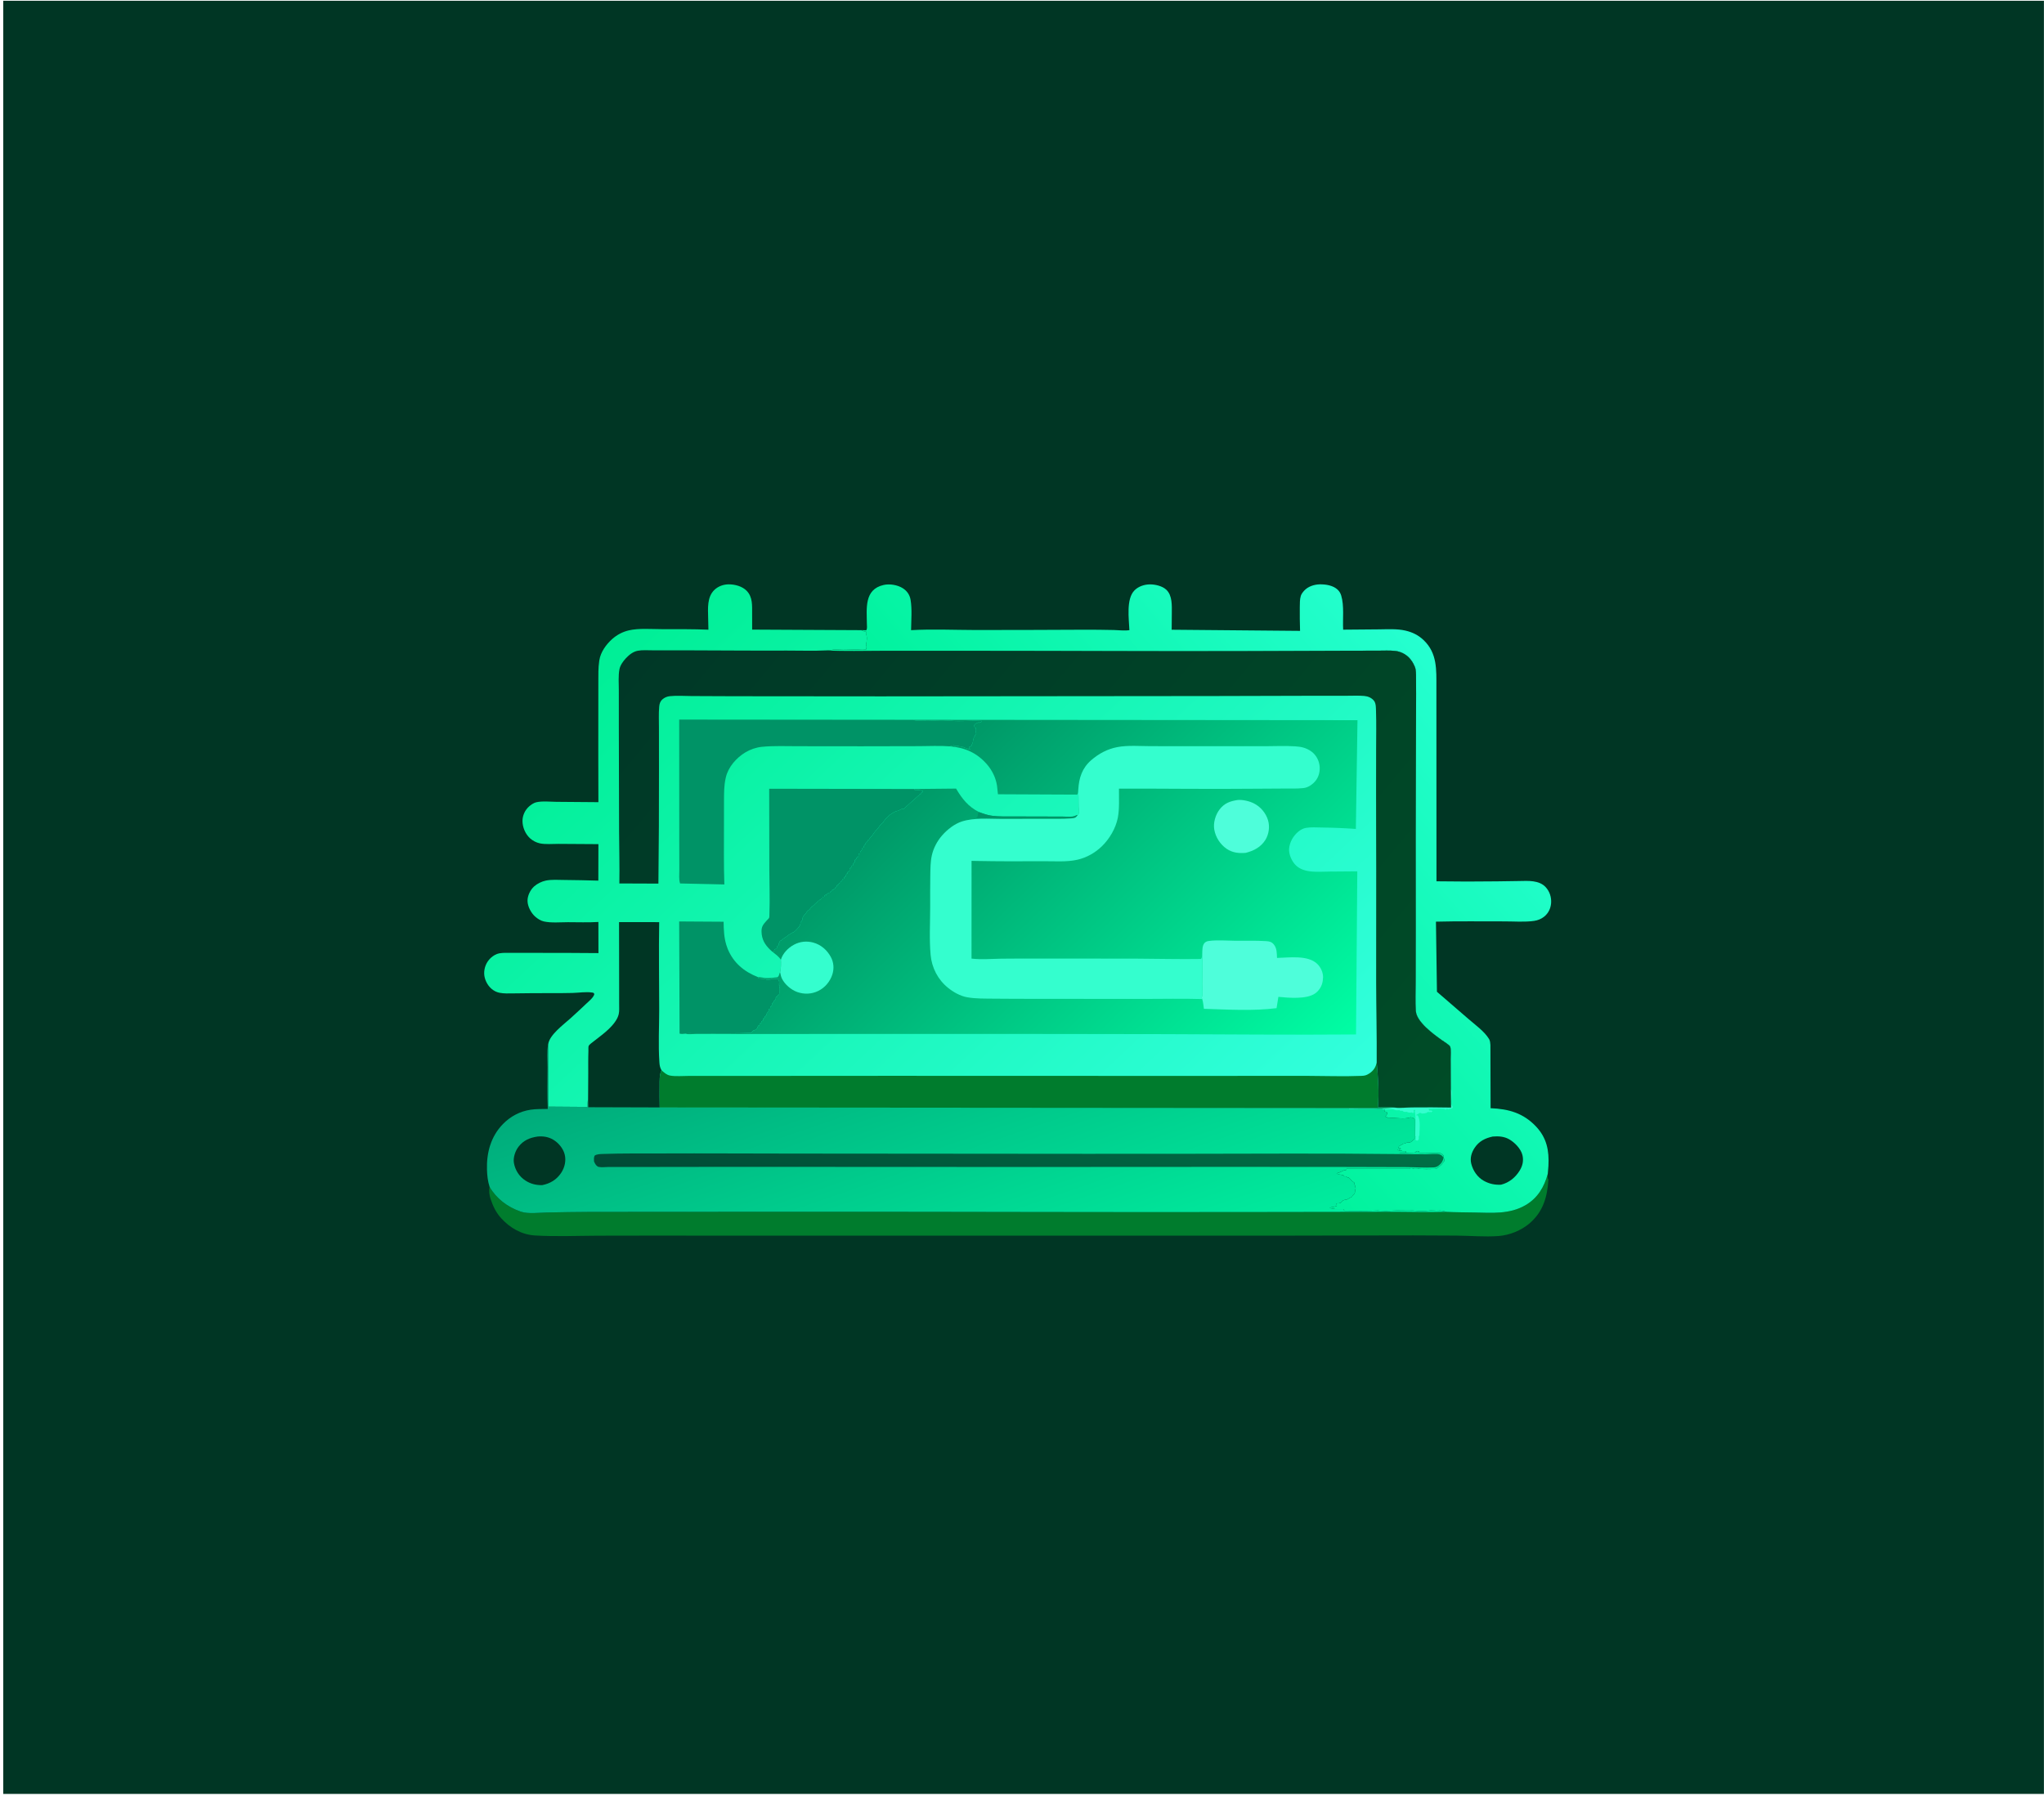 <svg width="627" height="551" viewBox="0 0 627 551" fill="none" xmlns="http://www.w3.org/2000/svg">
<rect x="0.998" y="0.232" width="625.979" height="550.135" fill="#003624"/>
<path d="M474.79 360.119C474.757 360.709 474.62 361.405 474.983 361.908C474.638 367.151 473.407 371.701 469.208 375.307C466.651 377.503 463.055 378.969 459.644 379.213C455.395 379.516 450.972 379.116 446.703 379.077C437.958 378.997 429.215 379.011 420.47 379.038C388.168 379.132 355.866 379.095 323.564 379.096C287.672 379.098 251.78 379.107 215.889 379.087C205.087 379.082 194.285 379.066 183.483 379.105C177.081 379.128 170.494 379.422 164.117 379.038C159.978 378.788 156.458 376.734 153.731 373.739C152.143 371.997 151.207 370.004 150.479 367.81C150.119 366.723 149.912 365.242 150.19 364.125C152.193 367.646 155.693 370.321 159.58 371.653L159.866 371.758C162.017 372.484 165.482 372.025 167.798 371.986C172.243 371.91 176.684 371.807 181.13 371.802C203.344 371.766 225.56 371.77 247.774 371.761C294.136 371.743 340.499 371.947 386.861 371.848C399.76 371.821 412.66 371.805 425.56 371.79C431.57 371.782 437.649 371.984 443.65 371.804C446.531 371.936 449.428 371.937 452.311 371.99C457.729 372.091 463.068 372.578 467.943 369.755C471.707 367.576 473.712 364.141 474.79 360.119Z" fill="#007C2D"/>
<path d="M264.233 193.331L265.737 193.353C266.079 192.821 265.923 192.024 265.918 191.399C265.882 186.754 265.015 180.822 271.068 179.462C272.933 179.044 275.335 179.451 276.932 180.465C278.264 181.31 279.072 182.527 279.326 184.04C279.817 186.969 279.502 190.352 279.474 193.332C285.968 192.963 292.565 193.271 299.07 193.285C310.148 193.309 321.227 193.236 332.305 193.196C335.432 193.184 338.554 193.217 341.679 193.285C343.181 193.317 344.977 193.567 346.442 193.329C346.307 189.914 345.39 183.772 348.001 181.128C349.22 179.893 351.02 179.294 352.759 179.29C354.427 179.285 356.574 179.794 357.782 180.941C359.652 182.715 359.46 185.814 359.454 188.168C359.451 189.716 359.451 191.267 359.416 192.815L359.401 193.2L398.795 193.549C398.744 191.143 398.665 188.727 398.712 186.321C398.734 185.184 398.689 183.878 399.034 182.785C399.222 182.195 399.706 181.592 400.13 181.142C401.303 179.897 403.169 179.306 404.872 179.276C406.697 179.245 408.976 179.614 410.321 180.907C410.854 181.42 411.205 182.004 411.415 182.702C412.377 185.886 411.828 189.862 412.015 193.181C415.666 193.148 419.316 193.117 422.967 193.089C425.633 193.068 428.566 192.862 431.166 193.477C433.304 193.982 435.096 194.864 436.677 196.364C440.929 200.395 440.606 205.501 440.615 210.819L440.642 270.379C446.829 270.467 453 270.483 459.189 270.395C461.416 270.363 463.643 270.327 465.873 270.299C467.322 270.28 468.866 270.185 470.302 270.388C471.722 270.588 473.072 271.055 474.07 272.1C475.352 273.444 475.946 275.277 475.802 277.091C475.674 278.709 474.96 280.204 473.648 281.245C472.767 281.943 471.714 282.361 470.594 282.524C467.713 282.944 464.358 282.669 461.434 282.678C454.454 282.696 447.454 282.579 440.479 282.763L440.785 304.271C444.008 307.037 447.227 309.809 450.429 312.6C452.505 314.409 455.388 316.439 456.795 318.814C457.107 319.341 457.149 320.052 457.186 320.652L457.243 339.994C462.812 340.215 467.27 341.489 471.155 345.586C474.505 349.118 475.228 353.03 474.981 357.703L474.784 360.119C473.706 364.14 471.702 367.576 467.937 369.754C463.062 372.577 457.723 372.09 452.305 371.989C449.422 371.936 446.526 371.936 443.644 371.803C442.793 371.499 442.135 371.336 441.223 371.414C440.889 371.442 441.033 371.44 440.673 371.435C439.897 371.421 438.981 371.306 438.228 371.424C437.106 371.601 435.38 371.562 434.243 371.454L433.386 371.383C431.25 371.484 429.006 371.268 426.899 371.428C425.703 371.518 424.445 371.507 423.245 371.428L422.605 371.383C419.234 371.559 415.848 371.483 412.464 371.47C412.245 371.258 412.313 371.348 412.155 371.105L412.053 370.941L409.632 370.939C408.998 370.769 408.419 370.877 407.896 370.496L408.353 370.408L408.673 370.275L408.855 370.363L410.089 369.965L409.952 369.212C410.381 369.182 410.896 369.209 411.277 368.991C411.556 368.832 411.726 368.444 412.006 368.283L412.282 368.192C412.696 367.992 412.724 368.017 413.195 368.015L413.924 367.572L414.474 367.307C414.821 367.105 414.838 367.047 414.929 366.689L415.114 366.598C415.688 366.129 415.66 365.741 415.66 365.095C415.89 364.76 415.843 364.764 415.843 364.387C415.614 364.054 415.662 364.052 415.66 363.678C415.423 363.333 415.479 363.28 415.477 362.881L415.022 362.529C414.646 362.265 414.838 362.465 414.564 362.136C414.365 361.893 414.434 361.953 414.244 361.769L413.743 361.287C413.424 361.287 413.232 361.185 412.967 361.015L412.784 360.889L412.419 360.935L412.053 360.535C411.677 360.597 411.651 360.517 411.322 360.358L411.002 360.402C410.71 360.216 410.812 360.227 410.526 360.195L409.997 360.136C410.361 359.784 410.354 359.782 410.865 359.738L411.092 359.517C411.244 359.499 411.408 359.486 411.549 359.426C411.903 359.279 412.053 359.074 412.462 359.038C412.863 359.003 412.541 359.093 413.011 358.895L413.102 358.454L432.29 358.452C432.579 358.732 432.898 358.629 433.295 358.629C433.6 358.337 434.402 358.452 434.848 358.452C435.217 358.81 439.663 358.629 440.458 358.629C441.466 357.988 442.221 357.406 442.886 356.417L443.069 356.152C443.065 355.679 443.047 355.592 442.806 355.185L442.875 354.563C442.294 353.97 442.055 353.699 441.152 353.719L440.512 353.761C438.777 353.696 437.052 353.669 435.305 353.674C435.436 353.412 435.416 353.559 435.303 353.232L435.031 353.23L434.711 353.097L434.302 353.318L434.393 353.582L434.028 353.586C433.205 353.745 432.452 353.589 431.65 353.715C430.963 353.825 429.839 353.883 429.182 353.673C429.858 353.673 430.897 353.869 431.374 353.407L431.193 353.143H430.188C429.666 352.805 429.247 353.129 428.727 352.785L428.955 352.566L429.275 352.785L429.73 352.433C429.469 352.18 429.443 352.258 429.092 352.258L428.999 351.99C429.182 351.464 429.556 351.461 430.006 351.191C430.256 351.041 430.285 350.936 430.594 350.876C430.839 350.828 431.064 350.782 431.285 350.66C431.804 350.375 432.113 350.65 432.564 350.483C432.938 350.345 433.591 349.686 433.933 349.422V343.401C433.558 343.038 433.509 342.895 432.975 342.826C432.571 342.774 432.748 342.746 432.381 342.865C430.68 343.414 428.137 342.854 426.306 343.003L425.986 343.047C425.728 342.886 425.52 342.771 425.226 342.677L424.981 342.604C425.089 342.367 425.186 342.213 425.355 342.006C425.589 341.724 425.527 341.712 425.527 341.365C425.22 340.917 425.072 341.218 424.615 340.924L424.716 340.346C423.554 340.185 422.225 340.307 421.047 340.306C418.644 340.304 416.239 340.304 413.835 340.302V340.123C416.11 340.19 418.388 340.167 420.663 340.166C422.07 340.164 423.594 340.258 424.979 340.012L425.341 339.941L427.857 339.806C429.427 340.035 431.535 339.762 433.165 339.746C437.145 339.711 441.128 339.705 445.108 339.792L445.048 334.153C445.031 331.076 445.02 327.998 444.998 324.922C444.991 323.856 445.176 322.143 444.869 321.144C444.699 320.595 442.762 319.442 442.188 319.033C439.65 317.22 434.561 313.506 434.322 310.202C434.11 307.26 434.263 304.188 434.272 301.237C434.292 295.804 434.316 290.373 434.305 284.94C434.263 266.334 434.263 247.729 434.351 229.124C434.377 223.712 434.4 218.3 434.393 212.888C434.391 211.239 434.389 209.59 434.377 207.941C434.369 206.836 434.42 205.535 433.978 204.504L433.883 204.295C433.496 203.403 433.019 202.639 432.356 201.907C431.263 200.701 429.618 199.875 427.978 199.7C426.282 199.518 424.462 199.621 422.755 199.622C419.647 199.624 416.537 199.631 413.429 199.638C403.191 199.664 392.951 199.71 382.713 199.748C355.195 199.849 327.669 199.656 300.151 199.659C290.279 199.66 280.407 199.657 270.535 199.659C264.873 199.66 259.119 199.851 253.471 199.544C254.061 199.436 254.66 199.512 255.25 199.361C255.913 199.192 256.652 199.236 257.332 199.293C259.087 199.443 260.816 199.248 262.559 199.239C263.348 199.236 264.221 199.395 264.986 199.322L265.691 199.249L265.692 198.805C265.721 198.705 265.865 198.582 265.828 198.451C265.739 198.136 265.604 197.921 265.692 197.566C265.816 197.065 265.85 196.856 265.875 196.326C265.889 196.01 265.937 195.762 265.883 195.446L265.737 194.467L265.6 194.2C265.726 193.896 265.704 194.058 265.646 193.714C264.93 193.761 264.836 193.663 264.233 193.331Z" fill="url(#paint0_linear_122_130056)"/>
<path d="M445.051 334.154C445.837 335.029 444.812 337.868 445.269 338.975C445.453 339.419 445.631 339.304 445.631 339.86C445.241 340.124 445.004 340.17 444.534 340.214L444.353 340.39L444.079 340.213L443.531 340.214L443.529 340.478H443.35L443.166 340.213C441.612 340.034 439.818 340.218 438.232 340.214L438.415 340.746L438.735 340.701C439.062 340.687 439.191 340.703 439.418 340.923L438.963 341.275L438.643 341.056L438.415 341.275L438.095 341.056L437.867 341.275C437.424 341.583 436.651 341.642 436.131 341.629L435.857 341.452C435.497 341.454 435.489 341.394 435.199 341.619C434.954 341.81 434.775 341.888 434.484 341.985L434.486 342.251L434.852 342.164C435.88 343.664 435.403 346.577 435.398 348.361L435.215 348.626V349.6L434.76 349.953C434.417 349.869 434.373 349.843 434.123 349.6L434.305 349.379L434.214 349.202C434.165 348.965 434.208 348.945 434.305 348.759L434.123 348.449C434.123 347.213 434.415 341.704 433.94 341.011L434.121 340.744L433.94 340.48L433.936 340.391L433.573 340.747L433.708 341.011L433.662 341.364L433.344 341.498L433.116 341.275L432.816 341.323C432.337 341.39 431.966 341.362 431.563 341.098C431.365 341.098 430.804 341.162 430.649 341.098C430.187 340.907 430.488 340.749 429.872 340.79H429.507L429.279 340.567L428.959 340.613H428.411C427.877 340.611 427.948 340.505 427.543 340.39C426.839 340.191 425.494 340.406 424.72 340.347C423.557 340.186 422.229 340.308 421.05 340.306C418.648 340.305 416.243 340.305 413.838 340.303V340.124C416.113 340.191 418.392 340.168 420.667 340.167C422.074 340.165 423.598 340.259 424.983 340.012L425.345 339.942L427.861 339.807C429.43 340.036 431.539 339.763 433.169 339.747C437.148 339.711 441.132 339.706 445.112 339.793L445.051 334.154Z" fill="#34FECE"/>
<path d="M457.89 348.686C459.653 348.541 461.341 348.633 462.916 349.52C464.636 350.489 466.525 352.435 467.004 354.367C467.424 356.065 467.07 357.661 466.16 359.136C464.853 361.247 462.918 362.851 460.435 363.464C458.544 363.563 456.823 363.197 455.171 362.276C453.188 361.169 451.849 359.17 451.314 357.034C450.877 355.288 451.379 353.62 452.355 352.141C453.683 350.127 455.553 349.196 457.89 348.686Z" fill="#003624"/>
<path d="M168.152 320.42L168.189 339.509L180.228 339.599C180.258 338.834 180.207 337.966 180.398 337.228L180.447 339.703L202.367 339.769L425.342 339.941L424.98 340.012C423.595 340.258 422.071 340.164 420.664 340.166C418.389 340.167 416.111 340.19 413.836 340.123V340.302C416.241 340.304 418.645 340.304 421.048 340.306C422.227 340.307 423.555 340.185 424.717 340.346L424.617 340.924C425.073 341.218 425.221 340.917 425.528 341.365C425.528 341.712 425.59 341.724 425.357 342.006C425.187 342.213 425.09 342.367 424.982 342.604L425.227 342.677C425.521 342.771 425.729 342.886 425.987 343.047L426.307 343.003C428.138 342.854 430.681 343.414 432.382 342.865C432.75 342.746 432.572 342.774 432.976 342.826C433.51 342.895 433.559 343.038 433.934 343.401V349.422C433.592 349.686 432.94 350.345 432.565 350.483C432.114 350.65 431.805 350.375 431.286 350.66C431.065 350.782 430.84 350.828 430.595 350.876C430.286 350.936 430.257 351.041 430.007 351.191C429.557 351.461 429.183 351.464 429 351.99L429.093 352.258C429.444 352.258 429.47 352.18 429.731 352.433L429.276 352.785L428.956 352.566L428.728 352.785C429.249 353.129 429.667 352.805 430.19 353.143H431.195L431.376 353.407C430.899 353.869 429.859 353.673 429.183 353.673C429.841 353.883 430.964 353.825 431.651 353.715C432.454 353.589 433.206 353.745 434.029 353.586L434.394 353.582L434.303 353.318L434.712 353.097L435.032 353.23L435.304 353.232C435.417 353.559 435.437 353.412 435.306 353.674C437.053 353.669 438.778 353.696 440.514 353.761L441.153 353.719C442.056 353.699 442.295 353.97 442.876 354.563L442.807 355.185C443.048 355.592 443.066 355.679 443.07 356.152L442.887 356.417C442.222 357.406 441.467 357.988 440.459 358.629C439.664 358.629 435.218 358.81 434.849 358.452C434.403 358.452 433.601 358.337 433.296 358.629C432.899 358.629 432.58 358.732 432.291 358.452L413.103 358.454L413.012 358.895C412.542 359.093 412.864 359.003 412.464 359.038C412.054 359.074 411.904 359.279 411.55 359.426C411.409 359.486 411.245 359.499 411.093 359.517L410.867 359.738C410.355 359.782 410.362 359.784 409.999 360.136L410.527 360.195C410.814 360.227 410.711 360.216 411.004 360.402L411.323 360.358C411.652 360.517 411.678 360.597 412.054 360.535L412.42 360.935L412.785 360.889L412.968 361.015C413.233 361.185 413.425 361.287 413.744 361.287L414.245 361.769C414.435 361.953 414.366 361.893 414.565 362.136C414.839 362.465 414.647 362.265 415.024 362.529L415.479 362.881C415.48 363.28 415.424 363.333 415.661 363.678C415.663 364.052 415.616 364.054 415.844 364.387C415.844 364.764 415.891 364.76 415.661 365.095C415.661 365.741 415.689 366.129 415.115 366.598L414.93 366.689C414.839 367.047 414.823 367.105 414.475 367.307L413.925 367.572L413.196 368.015C412.725 368.017 412.697 367.992 412.283 368.192L412.007 368.283C411.727 368.444 411.557 368.832 411.278 368.991C410.898 369.209 410.382 369.182 409.953 369.212L410.09 369.965L408.857 370.363L408.674 370.275L408.354 370.408L407.897 370.496C408.42 370.877 408.999 370.769 409.633 370.939L412.054 370.941L412.157 371.105C412.314 371.348 412.246 371.258 412.465 371.47C415.849 371.483 419.235 371.559 422.607 371.384L423.246 371.428C424.447 371.507 425.704 371.518 426.901 371.428C429.007 371.268 431.251 371.484 433.387 371.384L434.244 371.454C435.381 371.562 437.108 371.601 438.229 371.424C438.982 371.306 439.898 371.421 440.674 371.435C441.034 371.44 440.89 371.442 441.224 371.414C442.136 371.336 442.794 371.499 443.645 371.803C437.645 371.984 431.566 371.782 425.556 371.789C412.655 371.805 399.755 371.821 386.857 371.847C340.494 371.947 294.132 371.743 247.769 371.761C225.555 371.77 203.34 371.766 181.125 371.801C176.68 371.807 172.238 371.909 167.794 371.986C165.477 372.025 162.013 372.483 159.862 371.757L159.575 371.653C155.689 370.321 152.189 367.645 150.185 364.125C149.623 362.421 149.434 360.604 149.381 358.824C149.229 353.637 150.561 348.624 154.336 344.798C156.622 342.48 159.489 340.956 162.766 340.458C164.463 340.201 166.31 340.261 168.029 340.212C167.824 335.96 167.948 331.658 167.96 327.401C167.966 325.242 167.715 322.692 168.118 320.585L168.152 320.42Z" fill="url(#paint1_linear_122_130056)"/>
<path d="M164.925 348.683C166.591 348.533 168.207 348.777 169.654 349.625C171.322 350.601 172.749 352.326 173.219 354.178C173.708 356.107 173.228 358.2 172.119 359.856C170.727 361.935 168.774 363.113 166.307 363.598C164.414 363.617 162.786 363.223 161.193 362.199C159.267 360.961 158.018 358.974 157.642 356.769C157.366 355.156 158.054 353.111 159.055 351.814C160.565 349.857 162.481 349.041 164.925 348.683Z" fill="#003624"/>
<path d="M182.216 356.318C182.199 355.696 182.1 355.051 182.45 354.501C183.167 354.053 184.201 354.058 185.035 354.028C190.921 353.817 196.852 353.9 202.745 353.874C216.261 353.812 229.773 353.913 243.289 353.913C283.227 353.909 323.163 354.031 363.101 353.978C385.193 353.948 407.291 353.805 429.381 354.068C432.147 354.102 434.915 354.132 437.682 354.125C438.762 354.123 440.563 353.886 441.572 354.162C442.137 354.316 442.535 354.69 442.807 355.184C442.648 356.181 442.197 356.914 441.375 357.548C440.872 357.934 440.465 358.115 439.82 358.15C437.022 358.304 434.095 358.08 431.283 358.067C424.845 358.035 418.406 358.014 411.969 358.014C390.678 358.012 369.383 357.968 348.092 358.007C306.807 358.081 265.521 357.957 224.236 357.987C213.872 357.996 203.508 358.039 193.144 358.03C190.999 358.028 188.855 358.011 186.71 358.019C185.766 358.023 184.55 358.198 183.647 358.002C183.129 357.888 182.715 357.334 182.488 356.904L182.216 356.318Z" fill="url(#paint2_linear_122_130056)"/>
<path d="M168.154 320.42C168.502 317.498 172.906 314.321 175.011 312.41C176.65 310.923 178.278 309.419 179.879 307.893C180.653 307.156 182.098 306.021 182.311 304.972C182.1 304.567 182.079 304.583 181.626 304.507C179.875 304.215 177.429 304.59 175.614 304.636C171.539 304.739 167.453 304.655 163.376 304.703C161.413 304.728 159.449 304.751 157.485 304.769C156.074 304.781 154.585 304.859 153.198 304.576C152.275 304.386 151.467 303.961 150.763 303.357C149.458 302.236 148.559 300.379 148.523 298.691C148.485 296.886 149.205 295.123 150.56 293.869C151.25 293.23 152.221 292.64 153.166 292.477C154.385 292.266 155.666 292.333 156.9 292.333C158.883 292.333 160.867 292.337 162.851 292.339C169.757 292.348 176.667 292.323 183.574 292.41L183.557 282.854L183.402 282.864C180.372 283.05 177.252 282.921 174.213 282.925C171.88 282.926 169.082 283.203 166.823 282.696C165.856 282.478 164.957 281.894 164.223 281.26C162.923 280.134 161.852 278.134 161.819 276.403C161.788 274.817 162.667 273.005 163.852 271.943C164.787 271.105 166.169 270.427 167.406 270.166C169.169 269.795 171.221 269.957 173.022 269.97C176.528 269.995 180.033 270.08 183.538 270.177L183.564 258.978C179.498 258.952 175.432 258.928 171.365 258.9C169.573 258.887 167.295 259.116 165.561 258.731C164.481 258.492 163.416 257.929 162.607 257.201C161.149 255.89 160.261 253.764 160.274 251.831C160.286 250.193 161.013 248.593 162.236 247.466C162.781 246.964 163.702 246.324 164.442 246.146C166.304 245.697 168.835 245.989 170.753 246.001C175.021 246.028 179.29 246.063 183.559 246.103C183.515 236.669 183.529 227.237 183.537 217.803C183.54 214.945 183.535 212.087 183.542 209.229C183.548 207.1 183.496 204.911 183.811 202.8L183.856 202.525C184.238 200.076 185.93 197.711 187.784 196.061C189.241 194.764 190.986 193.833 192.916 193.39C195.989 192.685 199.766 193.022 202.929 193.025C207.72 193.031 212.52 192.99 217.308 193.186L217.228 189.607C217.174 186.677 216.835 183.171 219.175 180.947C220.311 179.868 221.917 179.285 223.496 179.275C225.432 179.262 227.676 179.854 229.038 181.251C230.915 183.177 230.705 185.741 230.716 188.19C230.723 189.848 230.724 191.505 230.723 193.163L264.235 193.332C264.838 193.663 264.933 193.762 265.649 193.714C265.707 194.058 265.729 193.897 265.603 194.2L265.74 194.467L265.886 195.446C265.94 195.762 265.892 196.011 265.878 196.326C265.853 196.856 265.819 197.065 265.695 197.566C265.607 197.922 265.742 198.136 265.831 198.452C265.868 198.582 265.724 198.705 265.695 198.806L265.694 199.249L264.989 199.323C264.224 199.395 263.351 199.236 262.562 199.24C260.819 199.248 259.09 199.443 257.334 199.294C256.655 199.236 255.916 199.193 255.253 199.362C254.662 199.512 254.064 199.436 253.474 199.545C259.122 199.851 264.876 199.66 270.538 199.659C280.41 199.657 290.282 199.66 300.154 199.659C327.672 199.656 355.198 199.849 382.716 199.748C392.954 199.711 403.194 199.664 413.432 199.639C416.54 199.631 419.65 199.625 422.758 199.622C424.465 199.621 426.285 199.519 427.98 199.7C429.621 199.876 431.266 200.701 432.358 201.908C433.022 202.639 433.499 203.404 433.886 204.296L433.981 204.504C434.423 205.536 434.372 206.836 434.379 207.941C434.392 209.59 434.394 211.239 434.396 212.889C434.403 218.301 434.379 223.713 434.354 229.124C434.266 247.729 434.266 266.334 434.308 284.94C434.319 290.373 434.295 295.804 434.275 301.238C434.266 304.188 434.113 307.261 434.325 310.202C434.564 313.507 439.653 317.22 442.191 319.034C442.765 319.443 444.701 320.596 444.871 321.145C445.178 322.143 444.994 323.856 445.001 324.922C445.023 327.998 445.034 331.076 445.05 334.154L445.111 339.792C441.131 339.706 437.148 339.711 433.168 339.746C431.538 339.762 429.429 340.035 427.86 339.807L425.344 339.941L202.369 339.769L180.448 339.704L180.4 337.228C180.208 337.967 180.259 338.834 180.23 339.599L168.19 339.509L168.154 320.42Z" fill="url(#paint3_linear_122_130056)"/>
<path d="M210.241 317.129C209.701 317.167 208.954 317.311 208.461 317.095L208.338 282.698L221.965 282.783C222.011 285.257 222.071 287.528 222.805 289.92L223.237 291.16C225.028 295.431 228.215 298.079 232.541 299.793L232.482 300.135C233.03 300.282 234.797 300.303 235.047 300.544C235.494 300.544 236.297 300.661 236.6 300.367C237.165 300.328 237.681 300.328 238.245 300.367L238.428 300.19C238.758 300.351 238.826 300.848 239.022 301.165L238.978 302.317L239.25 302.494L239.165 302.688C238.899 303.337 239.212 304.644 238.976 305.061C238.757 305.449 238.432 305.191 238.428 305.77L238.155 305.772C237.798 306.232 238.056 306.186 237.925 306.611C237.817 306.963 237.335 306.8 237.331 307.364L237.161 307.512C236.863 307.803 236.786 308.026 236.783 308.426L236.613 308.575C236.315 308.865 236.238 309.089 236.235 309.489L235.962 309.491L235.687 310.374L235.516 310.523C235.219 310.813 235.141 311.037 235.139 311.437L234.592 311.879L234.591 312.145L234.044 312.588L234.088 313.163L233.769 313.209C233.524 313.526 233.48 313.449 233.54 313.872L233.221 313.918C232.976 314.235 232.932 314.157 232.992 314.58L232.673 314.626C232.436 314.906 232.441 315.034 232.307 315.335C232.142 315.706 232.099 315.703 231.759 315.866L231.393 316.13L231.119 316.131C230.797 316.399 230.65 316.498 230.479 316.884C225.912 317.077 221.329 317.024 216.751 317.017C215.341 317.015 213.93 317.013 212.52 317.013C211.792 317.013 210.927 316.914 210.241 317.129Z" fill="#009366"/>
<path d="M180.397 337.228L180.444 329.32C180.452 327.039 180.408 324.748 180.497 322.469C180.51 322.132 180.44 321.162 180.575 320.882C180.798 320.423 181.789 319.736 182.211 319.405C183.769 318.178 185.421 316.988 186.838 315.606C188.043 314.431 189.425 312.801 189.792 311.145C190.014 310.145 189.927 309.033 189.927 308.014C189.928 306.171 189.926 304.327 189.923 302.482C189.913 295.954 189.902 289.425 189.893 282.897L202.206 282.912C202.049 291.823 202.203 300.752 202.209 309.665C202.213 315.029 201.895 320.563 202.27 325.906C202.33 326.747 202.428 327.457 202.842 328.215L202.928 328.366C202.224 329.758 202.356 331.527 202.337 333.041C202.309 335.287 202.335 337.525 202.366 339.769L180.446 339.703L180.397 337.228Z" fill="#003624"/>
<path d="M237.134 292.15C236.813 291.916 236.533 291.658 236.251 291.385C234.588 289.774 233.664 288.183 233.599 285.84C233.554 284.257 234.135 283.614 235.137 282.472C235.317 282.267 235.827 281.822 235.922 281.59C236.037 281.307 236.008 280.588 236.02 280.271C236.185 275.857 236.008 271.374 235.995 266.954C235.97 258.63 235.964 250.306 235.951 241.982L280.513 242.059L280.638 242.45C281.259 242.453 282.223 242.306 282.731 242.633L283.19 242.635L283.005 243.078L282.732 243.079C282.486 243.317 282.459 243.247 282.457 243.609L282.184 243.61C281.938 243.848 281.911 243.778 281.909 244.14L281.68 244.141L277.615 247.771L277.158 248.214L276.884 248.036L276.618 248.183C276.216 248.393 275.826 248.535 275.422 248.745L275.057 248.833C274.535 248.964 274.226 249.193 273.778 249.453C272.626 250.121 271.914 250.894 271.126 251.933L271.039 252.11C270.908 252.366 270.752 252.454 270.533 252.641C270.093 253.016 269.752 253.429 269.451 253.916C269.234 254.266 268.923 254.498 268.661 254.809C268.086 255.494 267.687 256.252 267.033 256.894C266.813 257.109 266.701 257.333 266.56 257.599L266.294 257.688L266.208 257.891C266.039 258.258 265.786 258.474 265.494 258.751L265.464 259.016L265.283 259.193C265.012 259.521 264.902 259.62 264.961 260.034L264.642 260.08C264.46 260.374 264.37 260.434 264.367 260.787L264.197 260.937C263.899 261.227 263.822 261.449 263.819 261.85L263.546 261.851C263.189 262.312 263.447 262.266 263.317 262.691C263.208 263.043 262.727 262.88 262.723 263.444L262.176 263.886L262.22 264.462L262.027 264.633C261.713 264.939 261.629 265.146 261.626 265.569L261.353 265.569C261.108 265.887 261.064 265.809 261.124 266.233L260.805 266.278C260.448 266.739 260.706 266.693 260.576 267.118C260.534 267.254 260.033 267.466 259.984 267.605C259.946 267.713 260.083 267.958 260.028 268.004C259.946 268.071 259.815 268.034 259.709 268.049C259.519 268.417 259.42 268.467 259.479 268.889L259.161 268.934C258.915 269.252 258.871 269.174 258.931 269.597L258.612 269.643C258.367 269.881 258.34 269.81 258.337 270.173L257.791 270.616L257.789 270.881L257.516 270.882C257.27 271.12 257.244 271.05 257.241 271.413L256.968 271.414C256.722 271.652 256.695 271.581 256.693 271.944L256.147 272.387L256.145 272.652L255.872 272.653L255.597 273.006L255.323 273.007C255.078 273.245 255.051 273.175 255.048 273.538L254.775 273.539L254.5 273.892L254.227 273.893L253.406 274.512L253.404 274.777L253.221 274.514C252.952 274.774 252.858 274.745 252.856 275.132L252.582 275.132C252.337 275.37 252.31 275.3 252.307 275.663L251.942 275.576L251.806 275.84C251.701 275.992 251.561 276.026 251.394 276.107L251.211 276.371L250.938 276.372L250.819 276.532C250.602 276.813 250.394 276.983 250.115 277.208C249.881 277.398 249.772 277.613 249.568 277.788L249.293 277.965C248.936 278.236 248.523 278.615 248.38 279.028L248.185 279.129C247.721 279.4 247.537 279.644 247.283 280.09C247.092 280.427 246.761 280.582 246.553 280.976L246.416 281.142C246.175 281.454 246.23 281.663 246.169 282.022C246.1 282.426 245.809 282.708 245.549 283.012L245.55 283.303C245.527 284.08 244.027 285.669 243.354 286.025L243.081 286.113L242.349 286.556L242.092 286.717C241.703 286.968 241.889 286.844 241.527 287.137C240.986 287.574 240.437 287.794 239.911 288.304C239.47 288.732 239.949 288.314 239.426 288.592L239.153 288.856L239.151 289.122L238.97 289.299L238.786 290.098L238.513 290.186C238.174 290.624 238.421 290.873 238.192 291.203L238.009 291.072L237.781 291.204L237.509 291.336L237.507 291.601L237.331 291.776L237.134 292.15Z" fill="#009366"/>
<path d="M291.349 228.974C288.24 228.735 284.987 228.911 281.863 228.92C276.025 228.939 270.186 228.965 264.347 228.957C257.832 228.948 251.318 228.929 244.804 228.935C241.128 228.938 237.322 228.761 233.668 229.127C231.959 229.298 230.093 229.949 228.648 230.821C225.842 232.516 223.364 235.347 222.643 238.535L222.58 238.828C222.095 240.966 222.106 243.168 222.09 245.347C222.069 248.002 222.075 250.657 222.079 253.312C222.088 259.315 221.984 265.347 222.198 271.346L208.621 271.041C208.197 270.005 208.391 268.022 208.385 266.868C208.368 263.745 208.371 260.622 208.364 257.5C208.335 245.257 208.368 233.015 208.342 220.772L280.066 220.834L280.379 220.931C281.589 221.279 282.976 220.842 284.197 221.163L284.751 221.149C285.901 221.094 287.071 221.08 288.217 221.163C289.4 221.248 290.627 221.029 291.825 221.143C294.647 221.411 297.605 221.036 300.459 221.163L301.1 221.163L300.962 221.563L300.46 221.518L300.368 221.828L300.185 221.564L299.774 221.96L299.591 221.828L299.363 222.005L299.09 222.182L298.725 222.624L298.908 222.89L298.998 223.243L299.363 223.333L299.273 223.687L299.456 223.953C299.308 224.311 299.256 224.279 299.364 224.66L299.456 225.104L299.279 225.303C299.04 225.592 299.137 225.629 298.998 225.902C298.847 226.199 298.705 226.252 298.633 226.61L298.405 227.727C298.329 228.095 298.23 228.268 297.994 228.557L298.038 228.867L297.719 228.912L297.627 229.265L297.444 229.002L297.308 229.265L297.171 229.487V229.619L297.536 229.708L297.673 229.974C297.337 229.976 297.016 229.808 296.721 229.665C296.479 229.548 296.329 229.502 296.077 229.438C295.665 229.335 295.836 229.418 295.526 229.179C295.155 229.177 295.069 229.265 294.795 229.002L294.523 228.987C294.081 228.953 294.335 228.99 294.012 228.887C293.65 228.772 293.252 228.814 292.874 228.823L292.602 228.647L291.349 228.974Z" fill="#009366"/>
<path d="M202.93 328.368C203.722 329.051 204.478 329.79 205.564 329.986C207.294 330.3 209.542 330.079 211.321 330.086C215.846 330.102 220.371 330.093 224.895 330.089C241.026 330.073 257.157 330.077 273.287 330.059C306.499 330.025 339.711 330.125 372.923 330.087C382.373 330.077 391.825 330.05 401.276 330.073C406.706 330.087 412.216 330.295 417.639 330.073C418.662 330.031 419.148 329.907 420.005 329.351C421.326 328.495 422.026 327.413 422.304 325.926C422.715 330.514 423.084 335.14 422.669 339.75C424.354 339.75 426.196 339.597 427.859 339.808L425.342 339.943L202.368 339.771C202.336 337.527 202.311 335.289 202.339 333.043C202.357 331.529 202.225 329.76 202.93 328.368Z" fill="#007C2D"/>
<path d="M422.302 325.922C422.364 317.718 422.15 309.488 422.136 301.28C422.105 285.678 422.201 270.078 422.127 254.477C422.088 246.221 422.134 237.964 422.128 229.707C422.125 225.878 422.225 222.016 422.094 218.19C422.059 217.22 422.114 215.849 421.505 215.037C420.804 214.104 419.645 213.619 418.492 213.517C416.784 213.366 414.978 213.462 413.261 213.458C410.005 213.449 406.747 213.452 403.49 213.461C393.185 213.488 382.881 213.538 372.575 213.543C338.452 213.56 304.33 213.617 270.207 213.641C255.196 213.652 240.183 213.613 225.172 213.601C220.81 213.597 216.448 213.567 212.087 213.545C209.929 213.534 207.605 213.358 205.467 213.583C204.633 213.671 203.827 214.008 203.205 214.56C202.508 215.18 202.288 215.912 202.208 216.809C202.016 218.937 202.135 221.158 202.131 223.298C202.124 227.477 202.135 231.655 202.143 235.834C202.165 247.59 202.102 259.331 201.967 271.086L189.991 271.041C190.084 265.775 189.93 260.481 189.908 255.211C189.865 244.479 189.84 233.747 189.828 223.014C189.823 219.218 189.819 215.422 189.823 211.625C189.825 209.605 189.634 207.336 190.009 205.355C190.242 204.124 191.11 202.894 191.972 201.977C192.963 200.922 194.151 199.937 195.634 199.649C197.024 199.378 198.689 199.519 200.111 199.513C203.199 199.502 206.288 199.509 209.376 199.513C220.037 199.528 230.691 199.65 241.353 199.594C245.376 199.574 249.456 199.745 253.471 199.543C259.119 199.849 264.873 199.658 270.535 199.657C280.407 199.655 290.279 199.658 300.151 199.657C327.669 199.654 355.195 199.847 382.713 199.746C392.951 199.709 403.191 199.662 413.429 199.637C416.537 199.629 419.647 199.623 422.755 199.62C424.462 199.619 426.282 199.517 427.977 199.698C429.618 199.874 431.263 200.699 432.355 201.906C433.019 202.637 433.496 203.402 433.883 204.294L433.978 204.502C434.42 205.534 434.369 206.834 434.376 207.939C434.389 209.588 434.391 211.237 434.393 212.887C434.4 218.299 434.376 223.711 434.351 229.122C434.263 247.727 434.263 266.332 434.305 284.938C434.316 290.371 434.292 295.802 434.272 301.236C434.263 304.186 434.11 307.259 434.322 310.2C434.561 313.505 439.65 317.218 442.188 319.032C442.762 319.441 444.698 320.594 444.868 321.143C445.175 322.141 444.991 323.854 444.998 324.92C445.02 327.996 445.031 331.074 445.047 334.152L445.108 339.79C441.128 339.704 437.145 339.709 433.165 339.744C431.535 339.76 429.426 340.033 427.857 339.805C426.194 339.594 424.352 339.746 422.667 339.746C423.082 335.136 422.713 330.511 422.302 325.922Z" fill="url(#paint4_linear_122_130056)"/>
<path d="M280.063 220.836L416.41 220.953L415.911 254.314C412.405 254.065 408.893 253.921 405.377 253.875C403.853 253.855 402.083 253.727 400.584 253.997C399.742 254.149 398.955 254.583 398.304 255.111C396.724 256.395 395.565 258.409 395.432 260.42C395.32 262.096 396.227 264.178 397.396 265.369C400.027 268.045 404.453 267.394 407.928 267.395L416.352 267.328L415.966 317.369C396.329 317.527 376.726 317.334 357.092 317.272C334.195 317.197 311.293 317.231 288.396 317.213C267.956 317.195 247.513 317.219 227.073 317.24C222.609 317.243 218.144 317.226 213.679 317.204C212.906 317.201 210.782 317.435 210.233 317.13C210.92 316.916 211.785 317.015 212.513 317.015C213.923 317.015 215.334 317.017 216.744 317.018C221.322 317.025 225.905 317.079 230.472 316.886C230.643 316.5 230.79 316.4 231.112 316.133L231.386 316.131L231.752 315.867C232.092 315.704 232.135 315.708 232.3 315.336C232.434 315.035 232.429 314.907 232.666 314.628L232.985 314.582C232.925 314.158 232.968 314.236 233.214 313.919L233.533 313.873C233.473 313.45 233.517 313.528 233.762 313.211L234.081 313.165L234.037 312.589L234.583 312.147L234.585 311.881L235.132 311.438C235.134 311.038 235.212 310.815 235.509 310.524L235.68 310.376L235.955 309.492L236.228 309.49C236.231 309.09 236.308 308.867 236.606 308.576L236.776 308.428C236.779 308.027 236.856 307.804 237.154 307.514L237.324 307.365C237.328 306.802 237.81 306.965 237.918 306.612C238.049 306.187 237.791 306.233 238.147 305.773L238.421 305.771C238.425 305.192 238.749 305.451 238.969 305.063C239.205 304.645 238.891 303.338 239.158 302.69L239.243 302.495L238.971 302.318L239.015 301.167C238.819 300.85 238.751 300.352 238.421 300.191L238.238 300.368C237.674 300.329 237.158 300.329 236.593 300.368C236.289 300.662 235.487 300.545 235.04 300.545C234.79 300.304 233.023 300.283 232.475 300.136L232.534 299.794C232.918 299.683 234.333 300.033 234.839 300.051C236.082 300.094 237.283 299.972 238.512 299.805C239.05 299.346 238.926 299.021 239.208 298.424L239.296 298.257C239.6 297.469 239.604 295.282 239.537 294.434C238.931 293.501 237.999 292.852 237.134 292.153L237.331 291.779L237.507 291.604L237.509 291.338L237.781 291.207L238.009 291.074L238.192 291.205C238.421 290.876 238.174 290.626 238.513 290.189L238.786 290.1L238.971 289.302L239.151 289.125L239.153 288.859L239.426 288.595C239.949 288.317 239.47 288.735 239.911 288.306C240.437 287.796 240.986 287.577 241.527 287.139C241.889 286.847 241.703 286.971 242.092 286.72L242.349 286.559L243.081 286.116L243.354 286.027C244.027 285.671 245.527 284.083 245.55 283.305L245.549 283.015C245.809 282.71 246.1 282.429 246.169 282.025C246.231 281.665 246.176 281.457 246.416 281.145L246.553 280.978C246.761 280.585 247.092 280.429 247.284 280.093C247.537 279.647 247.721 279.402 248.185 279.131L248.38 279.03C248.523 278.618 248.936 278.239 249.294 277.968L249.569 277.791C249.772 277.616 249.881 277.401 250.115 277.211C250.394 276.986 250.602 276.815 250.819 276.535L250.938 276.375L251.211 276.374L251.394 276.11C251.561 276.029 251.701 275.995 251.806 275.843L251.942 275.579L252.308 275.666C252.31 275.303 252.337 275.373 252.583 275.135L252.856 275.134C252.859 274.748 252.952 274.777 253.221 274.516L253.404 274.78L253.406 274.515L254.227 273.896L254.5 273.895L254.775 273.541L255.048 273.541C255.051 273.178 255.078 273.248 255.323 273.01L255.597 273.009L255.872 272.656L256.145 272.655L256.147 272.389L256.693 271.947C256.696 271.584 256.722 271.654 256.968 271.416L257.241 271.415C257.244 271.053 257.271 271.123 257.516 270.885L257.789 270.884L257.791 270.618L258.337 270.176C258.34 269.813 258.367 269.883 258.612 269.645L258.931 269.6C258.871 269.177 258.915 269.254 259.161 268.937L259.48 268.892C259.42 268.469 259.519 268.42 259.709 268.052C259.815 268.036 259.946 268.074 260.028 268.006C260.083 267.961 259.946 267.716 259.984 267.608C260.033 267.469 260.534 267.257 260.576 267.121C260.707 266.696 260.448 266.742 260.805 266.281L261.124 266.235C261.064 265.812 261.108 265.89 261.353 265.572L261.627 265.571C261.629 265.149 261.714 264.941 262.027 264.636L262.22 264.465L262.177 263.889L262.723 263.446C262.727 262.882 263.208 263.046 263.317 262.694C263.447 262.269 263.189 262.315 263.546 261.853L263.819 261.852C263.822 261.452 263.899 261.229 264.197 260.939L264.367 260.79C264.37 260.437 264.461 260.377 264.642 260.082L264.961 260.037C264.903 259.623 265.012 259.524 265.283 259.196L265.464 259.019L265.494 258.753C265.786 258.477 266.039 258.26 266.208 257.894L266.294 257.691L266.56 257.602C266.701 257.336 266.814 257.112 267.033 256.897C267.687 256.254 268.086 255.497 268.661 254.812C268.923 254.5 269.234 254.268 269.451 253.919C269.752 253.432 270.094 253.019 270.533 252.644C270.752 252.457 270.908 252.368 271.039 252.112L271.126 251.935C271.915 250.896 272.626 250.123 273.778 249.456C274.226 249.196 274.535 248.967 275.057 248.836L275.422 248.748C275.826 248.537 276.216 248.396 276.618 248.186L276.884 248.039L277.158 248.216L277.615 247.774L281.68 244.144L281.909 244.143C281.911 243.781 281.938 243.851 282.184 243.613L282.457 243.612C282.46 243.249 282.486 243.32 282.732 243.082L283.005 243.081L283.19 242.638L282.731 242.636C282.224 242.309 281.259 242.456 280.638 242.453L280.513 242.062L293.273 241.936C295.137 245.086 297.001 247.485 300.364 249.158C301.651 249.646 302.954 250.103 304.333 250.278C306.422 250.543 308.577 250.473 310.681 250.48C313.641 250.491 316.599 250.498 319.557 250.504C321.657 250.508 323.755 250.507 325.854 250.517C326.875 250.523 327.957 250.622 328.969 250.522C329.337 250.485 329.664 250.366 329.998 250.22L330.197 250.129C330.422 250.03 330.325 250.06 330.592 250.046L330.713 249.941C331.235 249.372 330.879 248.252 330.866 247.532C330.837 245.73 330.853 243.942 330.773 242.14C330.647 242.715 330.795 243.315 330.422 243.788L306.118 243.677L305.829 241.003L305.788 240.778C305.395 238.491 304.289 236.269 302.752 234.501C299.709 231.001 296.004 229.333 291.345 228.976L292.598 228.649L292.87 228.825C293.248 228.816 293.647 228.774 294.009 228.889C294.331 228.992 294.077 228.955 294.52 228.989L294.791 229.004C295.066 229.267 295.151 229.179 295.522 229.181C295.833 229.42 295.661 229.337 296.073 229.44C296.325 229.504 296.476 229.55 296.718 229.667C297.012 229.81 297.333 229.978 297.67 229.976L297.532 229.71L297.167 229.621V229.489L297.304 229.267L297.44 229.004L297.623 229.267L297.715 228.914L298.034 228.869L297.99 228.559C298.227 228.27 298.326 228.097 298.401 227.729L298.629 226.612C298.701 226.254 298.844 226.201 298.994 225.904C299.133 225.631 299.036 225.594 299.275 225.305L299.452 225.106L299.36 224.662C299.252 224.281 299.304 224.313 299.452 223.955L299.269 223.689L299.359 223.335L298.994 223.245L298.904 222.892L298.721 222.627L299.087 222.184L299.359 222.007L299.587 221.83L299.77 221.962L300.181 221.566L300.364 221.83L300.456 221.52L300.958 221.565L301.096 221.166L300.455 221.165C297.602 221.038 294.644 221.413 291.822 221.145C290.623 221.031 289.397 221.25 288.213 221.165C287.067 221.082 285.898 221.096 284.747 221.151L284.193 221.165C282.973 220.844 281.585 221.281 280.375 220.933L280.063 220.836Z" fill="url(#paint5_linear_122_130056)"/>
<path d="M300.367 249.157C301.654 249.645 302.957 250.103 304.336 250.278C306.425 250.542 308.581 250.472 310.684 250.48C313.644 250.49 316.602 250.497 319.56 250.503C321.66 250.508 323.758 250.506 325.857 250.517C326.879 250.522 327.96 250.621 328.973 250.521C329.34 250.485 329.667 250.366 330.001 250.22L330.2 250.128C330.425 250.03 330.328 250.06 330.595 250.045C330.306 250.47 330.027 250.848 329.486 250.982L328.508 251.092L299.75 251.003L299.545 251.006L299.452 250.783L299.636 250.782C299.887 250.502 299.933 250.443 299.936 250.075C299.939 249.54 300.028 249.576 300.367 249.157Z" fill="#009366"/>
<path d="M239.541 294.432C240.103 292.495 241.755 290.8 243.546 289.835C245.351 288.861 247.41 288.631 249.415 289.164C251.819 289.803 253.705 291.475 254.85 293.579C255.764 295.258 255.898 297.174 255.32 298.982C254.64 301.112 253.066 303.014 251.002 304.02C248.972 305.008 246.698 305.111 244.577 304.36C242.682 303.687 240.774 302.054 239.88 300.273C239.567 299.651 239.43 298.932 239.3 298.256C239.603 297.468 239.608 295.281 239.541 294.432Z" fill="#34FECE"/>
<path d="M379.678 245.43C381.225 245.305 383.224 245.775 384.604 246.463C386.692 247.506 388.311 249.451 388.969 251.638C389.559 253.594 389.241 255.954 388.154 257.69C386.787 259.876 384.602 261.037 382.119 261.654C380.039 261.844 378.077 261.628 376.317 260.44C374.302 259.08 372.889 256.86 372.478 254.513C372.118 252.453 372.838 249.996 374.106 248.338C375.576 246.418 377.33 245.784 379.678 245.43Z" fill="#4EFEDA"/>
<path d="M368.788 292.764C368.819 291.701 368.735 290.012 369.568 289.216C369.955 288.848 370.432 288.738 370.953 288.671C373.467 288.349 376.301 288.597 378.841 288.62C381.984 288.65 385.207 288.538 388.341 288.733C389.35 288.795 390.013 288.919 390.691 289.691C391.703 290.84 391.672 292.459 391.721 293.89C395.423 293.8 401.126 292.951 404.015 295.67C405.122 296.711 405.833 298.252 405.855 299.748L405.766 300.811L405.736 301.03C405.513 302.5 404.651 303.929 403.403 304.795C400.759 306.628 395.319 306.145 392.151 305.829L391.581 309.302C384.299 310.221 376.628 309.722 369.301 309.5C369.151 308.539 369.073 307.432 368.784 306.506L368.62 306.123C369.098 304.799 368.762 303.341 368.773 301.956C368.795 298.898 368.905 295.82 368.788 292.764Z" fill="#4EFEDA"/>
<path d="M330.777 242.138C330.976 238.651 331.961 235.613 334.725 233.224C337.048 231.219 339.657 229.799 342.734 229.21C345.947 228.595 349.707 228.917 352.983 228.92C358.851 228.924 364.72 228.931 370.587 228.937C376.421 228.944 382.254 228.942 388.086 228.937C391.107 228.934 394.248 228.764 397.254 228.974L398.125 229.055L398.408 229.081C400.203 229.26 402.147 230.139 403.294 231.507C404.542 232.996 405.043 234.887 404.749 236.775C404.469 238.564 403.488 240.005 401.94 240.994C401.244 241.439 400.572 241.703 399.744 241.79C397.84 241.988 395.865 241.915 393.952 241.924C390.845 241.94 387.741 241.946 384.637 241.979C370.839 242.127 357.043 241.909 343.248 241.953C343.217 244.849 343.44 248.055 342.89 250.896C342.265 254.124 340.299 257.462 337.888 259.747C335.851 261.679 333.322 263.109 330.541 263.755C327.21 264.529 323.212 264.193 319.782 264.218C313.093 264.265 306.412 264.27 299.723 264.144L298.024 264.11L298.016 294.093C300.976 294.436 304.116 294.165 307.097 294.123C311.545 294.059 315.996 294.084 320.444 294.093C329.96 294.112 339.478 294.068 348.994 294.112C355.472 294.142 361.957 294.314 368.433 294.208C368.743 293.74 368.729 293.305 368.789 292.763C368.906 295.819 368.796 298.897 368.774 301.956C368.763 303.341 369.1 304.798 368.621 306.123L368.785 306.505C362.781 306.33 356.725 306.466 350.716 306.468C339.789 306.47 328.86 306.459 317.933 306.44C313.599 306.433 309.263 306.445 304.929 306.39C302.213 306.356 299.378 306.434 296.7 305.963C294.566 305.588 292.44 304.38 290.792 303.047C287.683 300.528 285.838 296.912 285.476 293.021C285.026 288.204 285.328 283.163 285.336 278.326C285.341 275.09 285.304 271.851 285.368 268.616C285.408 266.604 285.393 264.439 285.832 262.469C286.333 260.215 287.465 258.053 289.003 256.296C290.55 254.53 292.788 252.746 295.087 252.016C298.861 250.819 303.337 251.249 307.261 251.256C311.73 251.263 316.199 251.251 320.669 251.229C323.185 251.217 325.774 251.317 328.279 251.111L328.509 251.09L329.487 250.98C330.028 250.845 330.307 250.468 330.596 250.043L330.716 249.938C331.239 249.37 330.883 248.249 330.87 247.529C330.841 245.728 330.857 243.94 330.777 242.138Z" fill="#34FECE"/>
<defs>
<linearGradient id="paint0_linear_122_130056" x1="407.988" y1="370.496" x2="510.298" y2="281.852" gradientUnits="userSpaceOnUse">
<stop stop-color="#00F29C"/>
<stop offset="1" stop-color="#25FFD0"/>
</linearGradient>
<linearGradient id="paint1_linear_122_130056" x1="160.215" y1="341.453" x2="196.304" y2="445.946" gradientUnits="userSpaceOnUse">
<stop stop-color="#00AC7B"/>
<stop offset="1" stop-color="#00ED9E"/>
</linearGradient>
<linearGradient id="paint2_linear_122_130056" x1="183.604" y1="357.568" x2="199.397" y2="294.194" gradientUnits="userSpaceOnUse">
<stop stop-color="#004A35"/>
<stop offset="1" stop-color="#007046"/>
</linearGradient>
<linearGradient id="paint3_linear_122_130056" x1="188.539" y1="195.884" x2="362.917" y2="382.314" gradientUnits="userSpaceOnUse">
<stop stop-color="#00EF96"/>
<stop offset="1" stop-color="#32FFDD"/>
</linearGradient>
<linearGradient id="paint4_linear_122_130056" x1="191.642" y1="202.965" x2="407.688" y2="383.433" gradientUnits="userSpaceOnUse">
<stop stop-color="#003827"/>
<stop offset="1" stop-color="#004C27"/>
</linearGradient>
<linearGradient id="paint5_linear_122_130056" x1="299.268" y1="222.095" x2="403.049" y2="329.077" gradientUnits="userSpaceOnUse">
<stop stop-color="#009867"/>
<stop offset="1" stop-color="#00FEA4"/>
</linearGradient>
</defs>
</svg>
